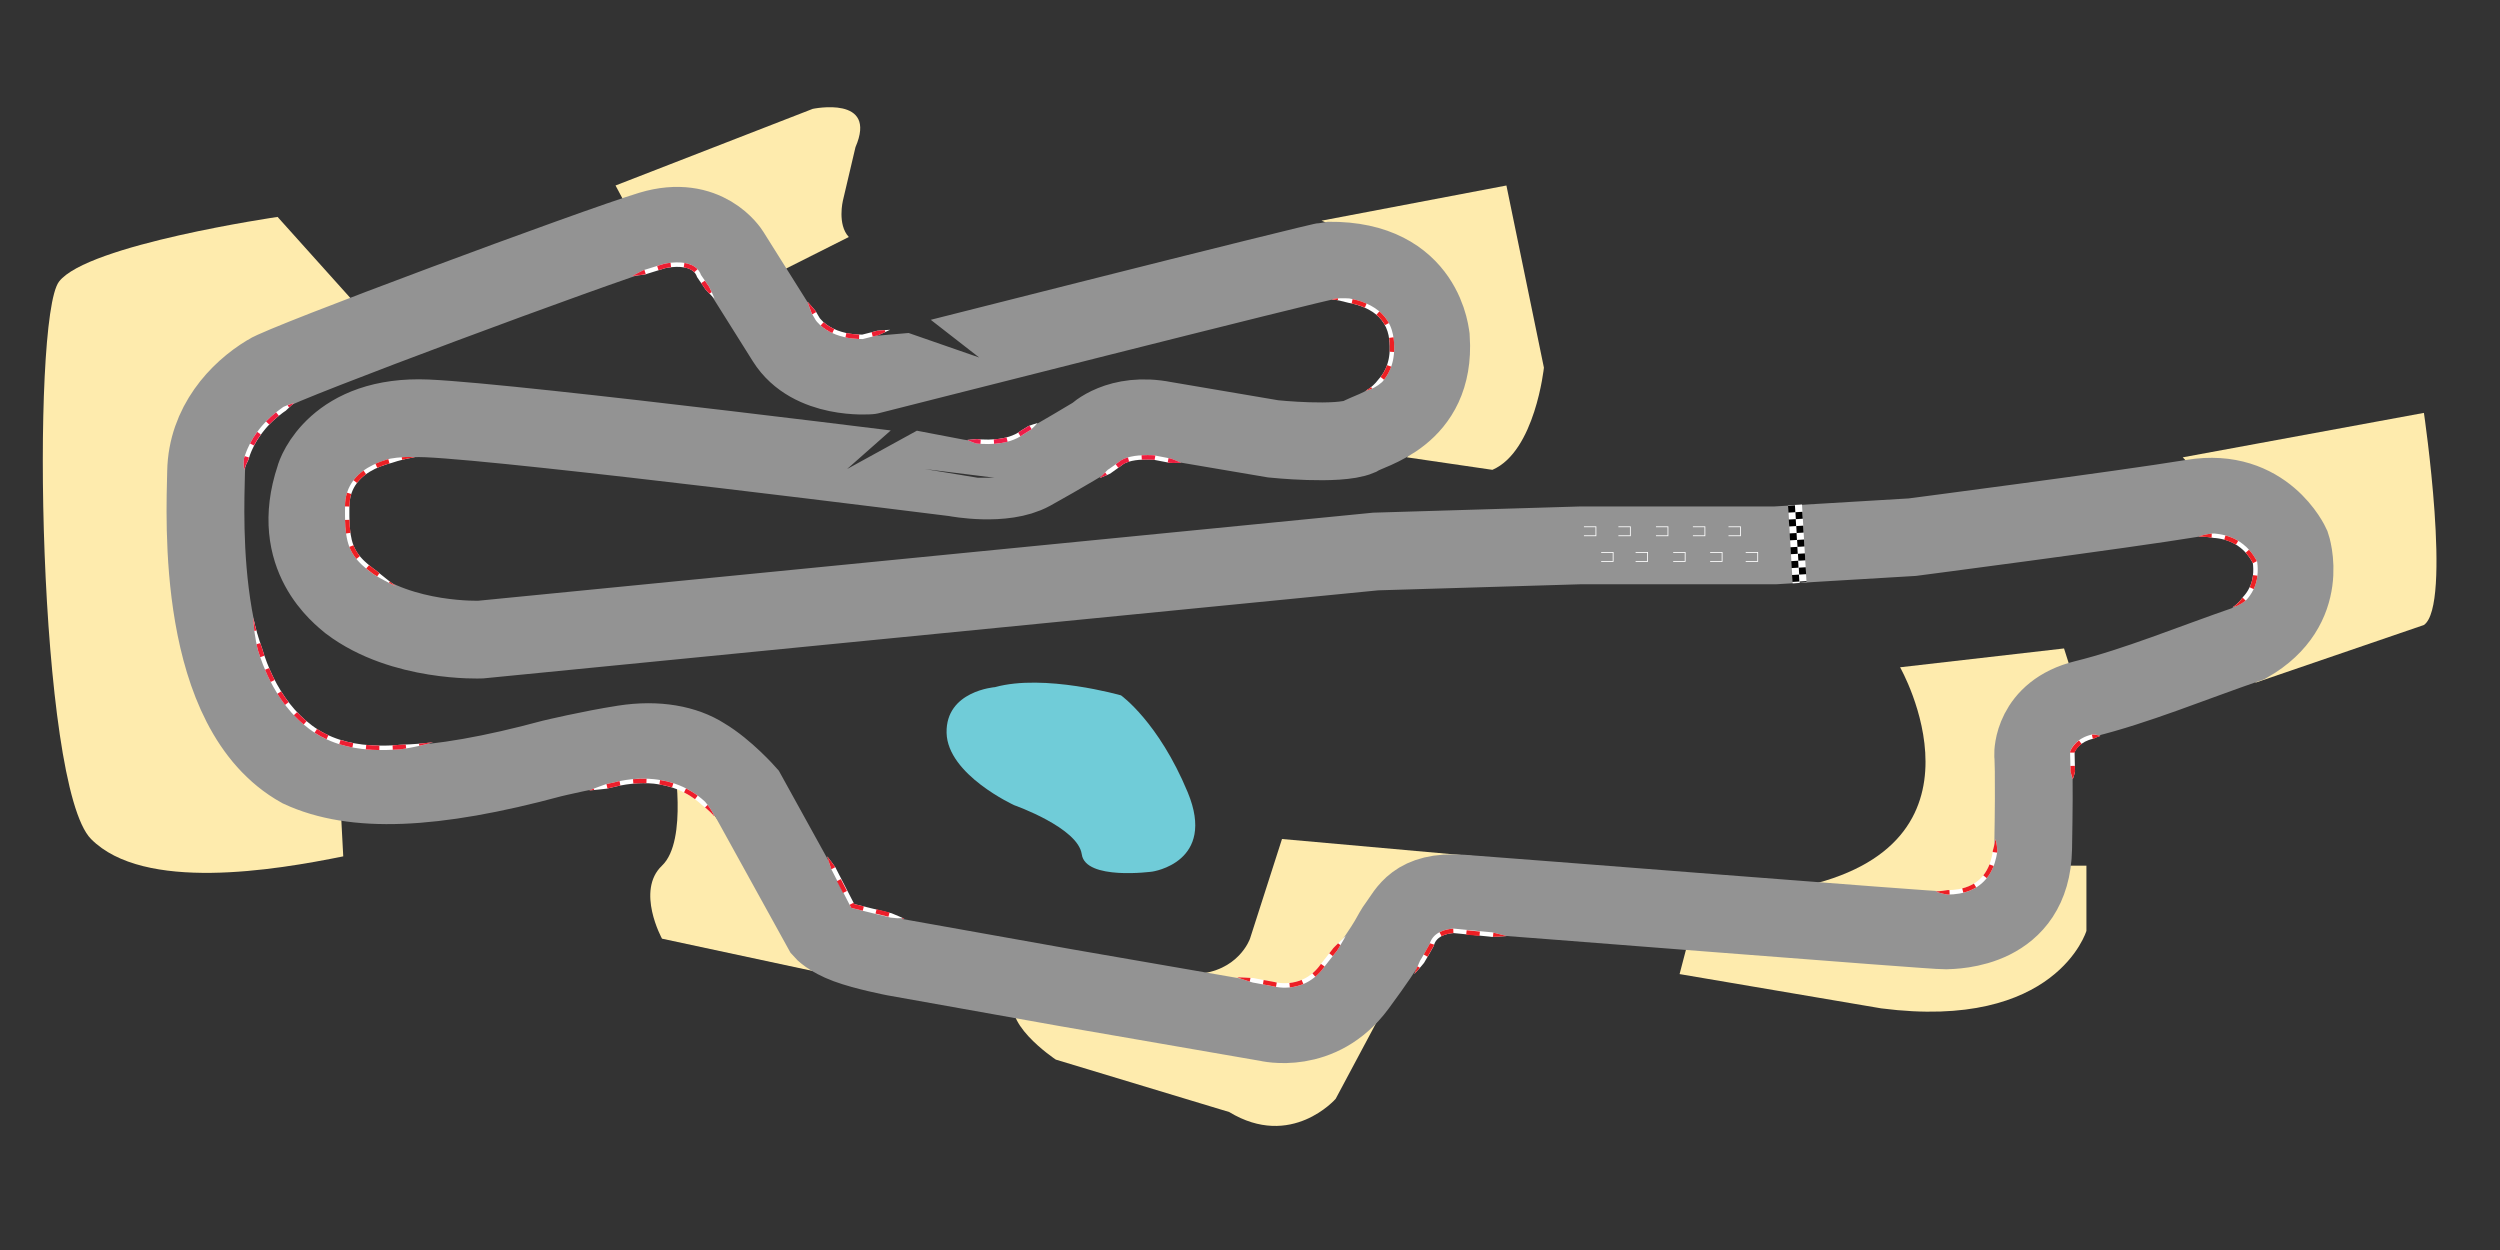 <?xml version="1.0" encoding="utf-8"?>
<!-- Generator: Adobe Illustrator 23.0.0, SVG Export Plug-In . SVG Version: 6.00 Build 0)  -->
<svg version="1.1" xmlns="http://www.w3.org/2000/svg" xmlns:xlink="http://www.w3.org/1999/xlink" x="0px" y="0px" width="9000px"
	 height="4500px" viewBox="0 0 9000 4500" style="enable-background:new 0 0 9000 4500;" xml:space="preserve">
<rect x="0" y="0" width="9000" height="4500" fill="#333333" stroke="none"/>
<style type="text/css">
	.st0{fill:#FEEBAD;}
	.st1{fill:#70CCD8;}
	.st2{fill-rule:evenodd;clip-rule:evenodd;fill:none;stroke:#939393;stroke-width:280;stroke-miterlimit:10;}
	.st3{fill:#FFFFFF;}
	.st4{fill:#ED2024;}
	.st5{fill:#ED1F24;}
	.st6{fill:#ED1E27;}
	.st7{fill:#ED1E2B;}
	.st8{fill:#ED1E32;}
	.st9{fill:#EE1E3E;}
	.st10{fill:#EE1D48;}
	.st11{fill:none;stroke:#FFFFFF;stroke-width:3;stroke-miterlimit:10;}
	.st12{fill:none;stroke:#FFFFFF;stroke-width:50;stroke-miterlimit:10;}
	.st13{fill:none;stroke:#000000;stroke-width:25;stroke-miterlimit:10;stroke-dasharray:25;}
	.st14{display:none;}
	.st15{display:inline;fill:none;stroke:#EC2527;stroke-width:4;stroke-miterlimit:10;}
	.st16{display:inline;fill:none;stroke:#6FCCDD;stroke-width:4;stroke-miterlimit:10;}
	.st17{display:inline;fill:none;stroke:#000000;stroke-width:4;stroke-miterlimit:10;}
</style>
<g id="Sand">
	<path class="st0" d="M4757.6,794.4l665.5-126.6l135,655.8c0,0-31.7,301.4-185.4,367.8l-307.5-45
		C5065.1,1646.4,5399.8,1056.8,4757.6,794.4z"/>
	<path class="st0" d="M2215.9,667.8l710-275.9c0,0,235.2-49.7,153.8,137.9l-45.2,192.2c0,0-20.9,85.9,21.2,131.2L2822,970.8
		l-569.8-235.2L2215.9,667.8z"/>
	<path class="st0" d="M7430.5,2334.4l-590.2,67.8c0,0,366.3,642.8-366.3,792.9l602.1,112.2l244.4-328.2l140.1-549.8L7430.5,2334.4z"
		/>
	<path class="st0" d="M7423.7,3116.3h87.4v234.9c0,0-107.8,360.3-738.7,278.9l-725.9-123.4l40.7-155.5L7423.7,3116.3z"/>
	<path class="st0" d="M5313.9,3082.9l-698.7-62.5L4500,3379.2c0,0-40.9,119.3-197,127.5l258.4,174.7L5313.9,3082.9z"/>
	<path class="st0" d="M2978,3506.7l-594.8-127.5c0,0-95-172.9,0-262.9s41.3-389,41.3-389L2978,3506.7z"/>
	<path class="st0" d="M7857.8,1646.4l868.3-160c0,0,101.8,692.8,0,763.6l-606.3,207.7l83.9-449L7857.8,1646.4z"/>
	<path class="st0" d="M1297.7,1113.3L999.3,780.9c0,0-685.2,99.7-786.9,233s-74.6,1814.6,115.3,2006.5
		c190,191.9,662.7,112.2,908,62.5l-14.4-271.5L794,2334.4l-5-883.4L1297.7,1113.3z"/>
	<path class="st0" d="M5011.2,3575.9l-202.8,379.9c0,0-159.4,183.2-383.3,47.5L3801,3814.6c0,0-217.1-143.7-135.7-238.7H5011.2z"/>
	<path class="st1" d="M3582,2473.7c0,0-177.5,13.2-174.3,164.4c3.3,151.2,244,260.8,244,260.8s229.4,80.9,242.6,176.3
		c13.2,95.4,253.9,62.6,253.9,62.6s232.7-32.9,127.4-286c-105.2-253.2-240-348.5-240-348.5S3759.5,2424.4,3582,2473.7z"/>
</g>
<g id="Track">
	<path class="st2" d="M3838.9,3556l-619.4-110.6c0,0-105.5-20.4-169.6-44.2c-64.9-24.1-88.5-51.6-88.5-51.6l-272.8-494
		c0,0-76-86.1-154.8-132.7c-66.7-42.7-166.6-63.1-287.6-44.2c-121,18.8-258.1,51.6-258.1,51.6c-432.7,117-715.1,125.6-907,36.9
		c-377.2-210.3-342.6-899.8-339.2-1069.2s115.4-290.3,221.2-353.9c52.5-37,1178-455.6,1378.9-516.2
		c200.9-60.6,287.6,81.1,287.6,81.1s109.1,173.1,199.1,317.1c90,143.9,302.3,125.4,302.3,125.4S4754.5,939,4782.7,938.4
		c351.4-4.2,368.1,277.2,368.7,280.2c18,283.6-222.7,328.1-258.1,353.9c-76.2,31.8-309.7,7.4-309.7,7.4s-211.5-35.8-390.8-66.4
		c-166.1-33-250.7,51.6-250.7,51.6s-128.4,77.6-228.6,132.7c-100.1,55.2-272.8,22.1-272.8,22.1S1866,1520.7,1538.3,1506.2
		c-327.7-14.5-402.9,199.3-405.5,213.8c-95.1,284.1,96.3,424.7,125.4,449.8c190.3,144,471.9,132.7,471.9,132.7l3222.3-317.1
		l737.4-22.1h700.5l494-29.5c0,0,751.2-97.8,1010.2-140.1c259-42.3,353.9,169.6,353.9,169.6s76.4,221.8-154.8,353.9
		c-203.5,70-402.2,152.8-589.9,199.1c-187.7,46.2-184.3,199.1-184.3,199.1s5.3,45.9,0,339.2c-5.3,293.3-280.1,293.6-317.1,294.9
		c-37,1.3-1572.3-120.8-1740.2-132.7c-167.8-11.9-196.9,68.3-228.6,110.6c-31.7,42.3-14,40.2-147.5,221.2
		c-133.5,181-324.4,132.7-324.4,132.7L3838.9,3556z"/>
	<g>
		<path class="st3" d="M4792.7,1077.1c10.6-1.9,21.5-2.9,32.3-3.3c10.9-0.4,21.8-0.2,32.7,0.6c2.7,0.2,5.4,0.9,8,1.6l8,1.8
			c5.3,1.2,10.6,2.6,15.9,4.2c10.5,3.1,20.9,6.8,31,11.3c20.2,8.9,39.4,21.1,55.2,37.2c2,2,3.9,4.1,5.8,6.2c1.8,2.2,3.7,4.3,5.4,6.5
			c3.5,4.4,6.7,9.1,9.6,13.9l2.1,3.7c0.7,1.2,1.3,2.5,2,3.7c1.4,2.5,2.5,5.1,3.7,7.6c2.3,5.2,4.4,10.4,6,15.8
			c3.4,10.7,5.7,21.8,6.8,32.8l0.8,8.2l0.4,4.1c0.1,1.4,0.1,2.7,0.2,4.1l0.4,8.2c0.1,1.4,0.1,2.7,0.1,4.1l0,4.1l0,4.1l0,2.1
			l-0.1,2.1l-0.5,8.3l-0.1,2.1l-0.2,2.1l-0.5,4.1c-0.3,2.7-0.6,5.5-1.1,8.2l-1.4,8.2l-1.8,8.1c-0.5,2.7-1.4,5.4-2.2,8.1l-1.2,4
			c-0.4,1.3-0.9,2.6-1.4,4c-3.6,10.6-8.2,20.8-14,30.5l-4.5,7.1l-4.8,6.9l-5.2,6.6c-1.8,2.2-3.4,4.5-5.6,6.3
			c-8.5,7.4-17.7,13.9-27.5,19c-9.8,5.1-20,9.3-30.6,11.4c18.8-10.5,34.3-25.1,46.4-41.3c13.8-14.7,24.2-32.5,30.7-51.7
			c0.4-1.2,0.9-2.4,1.2-3.6l1.1-3.7c0.7-2.5,1.5-4.9,2-7.4l1.7-7.5l1.3-7.6c0.5-2.5,0.7-5.1,1-7.6l0.4-3.8l0.2-1.9l0.1-1.9l0.4-7.7
			l0.1-1.9l0-1.9l0-3.9l0-3.9c0-1.3,0-2.6,0-3.9l-0.4-7.7c-0.1-1.3-0.1-2.6-0.2-3.9l-0.4-3.9l-0.7-7.7c-1.1-10.2-3.1-20.1-6.2-29.7
			c-6-19.2-16.7-36.7-30.8-51c-14.1-14.3-31.6-25.5-50.3-33.8c-9.4-4.2-19.1-7.7-29-10.6c-5-1.5-10-2.8-15-4
			c-1.3-0.3-2.5-0.6-3.8-0.9c-1.3-0.3-2.5-0.6-3.8-0.8c-2.6-0.4-5.1-0.7-7.7-1.5C4834.8,1084.5,4814,1080,4792.7,1077.1z"/>
	</g>
	<g>
		<g>
			<path class="st4" d="M4792.7,1077.1c4-0.8,8-1.3,12-1.8c2-0.2,4-0.5,6.1-0.6c2-0.2,4.1-0.3,6.1-0.5l-0.4,6.8
				c-3.9-0.8-7.9-1.5-11.8-2.2c-2-0.3-4-0.6-6-0.9C4796.7,1077.7,4794.7,1077.3,4792.7,1077.1z"/>
			<path class="st4" d="M4869.3,1076.8c17.2,3.8,34.2,9,50.5,16.1l-6.4,14.6c-15.1-6.6-31.2-11.6-47.5-15.1L4869.3,1076.8z"/>
			<path class="st4" d="M4965.6,1121c6.9,5.8,13.3,12.3,19.1,19.3c5.8,7,10.9,14.6,15.2,22.6l-14.1,7.6
				c-7.7-14.2-18.2-26.8-30.6-37.3L4965.6,1121z"/>
			<path class="st4" d="M5016.6,1214.2c0.6,4.5,1.1,8.8,1.5,13.2c0.4,4.4,0.7,8.8,0.9,13.2c0.4,8.8,0.3,17.7-0.2,26.6l-16-1
				c0.5-8.3,0.6-16.6,0.2-24.9c-0.2-4.2-0.5-8.3-0.8-12.5c-0.4-4.2-0.8-8.3-1.4-12.4L5016.6,1214.2z"/>
			<path class="st4" d="M5008.4,1319.8c-5.9,17-14.6,33.1-25.9,47.3l-12.5-9.9c10.1-12.7,17.9-27.2,23.3-42.6L5008.4,1319.8z"/>
			<path class="st4" d="M4939.6,1399c-1.9,0.8-3.8,1.7-5.7,2.4c-1.9,0.8-3.8,1.5-5.8,2.1c-3.9,1.3-7.8,2.5-11.8,3.2
				c1.8-0.9,3.5-2,5.2-3c1.7-1,3.4-2.1,5-3.3c3.3-2.3,6.5-4.6,9.5-7.1L4939.6,1399z"/>
		</g>
	</g>
	<g>
		<path class="st3" d="M7914.2,1932.1c9.5-3.8,19.5-6.5,29.6-8.4c2.5-0.5,5.1-0.9,7.7-1.3c1.3-0.2,2.6-0.4,3.9-0.6l3.9-0.4
			c2.6-0.3,5.2-0.5,7.8-0.7c2.6-0.3,5.2,0,7.8,0.3c2.6,0.3,5.2,0.6,7.8,0.9c2.6,0.3,5.2,0.7,7.7,1.1c2.6,0.4,5.1,0.9,7.7,1.4
			c1.3,0.3,2.6,0.5,3.8,0.8l3.8,0.9l3.8,0.9c1.3,0.3,2.5,0.7,3.8,1.1l3.8,1.1l1.9,0.5l1.9,0.6c2.5,0.9,5,1.7,7.4,2.6l7.3,2.9
			c9.7,4.1,19,9.1,27.8,14.8c8.7,5.9,17,12.5,24.6,19.7c15.1,14.7,27.4,31.9,37.1,50.3l0.6,1.2l0.2,1.4c2.3,16.6,2.7,33.6,0.6,50.5
			l-0.4,3.2l-0.5,3.1l-1.1,6.3l-1.4,6.2c-0.3,1-0.4,2.1-0.8,3.1l-0.9,3.1l-0.9,3.1c-0.3,1-0.6,2-1,3l-2.1,6c-0.7,2-1.6,4-2.4,5.9
			c-0.4,1-0.8,2-1.3,2.9l-1.4,2.9c-3.7,7.7-8,15.1-13,22c-1.2,1.8-2.6,3.4-3.8,5.1c-1.3,1.7-2.7,3.3-4,5c-2.4,3.6-5.9,6.2-9.3,8.8
			c-3.4,2.6-6.9,5.1-10.4,7.4c-1.8,1.2-3.6,2.2-5.4,3.3c-1.9,1-3.7,2.1-5.5,3c-7.4,3.8-15.2,7.1-23.2,9.1
			c6.8-4.6,12.9-9.9,18.6-15.4c5.7-5.5,10.9-11.5,15.7-17.6c1.2-1.6,2.4-3.1,3.4-4.7c0.6-0.8,1.2-1.5,1.8-2.2c0.7-0.7,1.3-1.4,2-2.1
			c2.6-2.8,4.8-5.9,7.1-9c4.5-6.2,8.3-12.8,11.6-19.7l1.2-2.6c0.4-0.9,0.7-1.8,1.1-2.6c0.7-1.8,1.5-3.5,2.2-5.3l1.9-5.4
			c0.3-0.9,0.6-1.8,0.9-2.7l0.8-2.8l0.8-2.8c0.3-0.9,0.4-1.9,0.7-2.8l1.3-5.6l1-5.7l0.5-2.8l0.3-2.9c1.8-15.3,1.5-30.9-0.6-46.3
			l0.8,2.6c-9-17.1-20.3-32.9-34-46.2c-6.9-6.6-14.4-12.5-22.3-17.9c-8-5.2-16.5-9.7-25.3-13.5l-6.7-2.7c-2.3-0.8-4.5-1.6-6.8-2.3
			l-1.7-0.6l-1.7-0.5l-3.5-1c-1.2-0.3-2.3-0.7-3.5-1l-3.5-0.8l-3.5-0.8c-1.2-0.3-2.4-0.5-3.5-0.7c-2.4-0.5-4.7-1-7.1-1.3
			c-2.4-0.3-4.8-0.8-7.2-1l-3.6-0.4c-0.6-0.1-1.2-0.1-1.8-0.2l-1.8-0.1c-1.2,0-2.4,0-3.6-0.2c-1.2-0.1-2.4-0.3-3.6-0.6
			c-2.4-0.4-4.8-0.9-7.2-1.2c-2.4-0.4-4.9-0.7-7.3-1c-2.4-0.3-4.9-0.6-7.4-0.8c-4.9-0.5-9.9-0.9-14.9-1.1
			C7924.4,1932.1,7919.3,1932,7914.2,1932.1z"/>
	</g>
	<g>
		<g>
			<path class="st4" d="M7914.2,1932.1c3.8-1.6,7.6-2.8,11.6-4.1c3.9-1.2,7.9-2.2,11.9-3.1c4-0.9,8.1-1.7,12.2-2.3
				c2-0.3,4.1-0.6,6.2-0.9c2.1-0.3,4.1-0.4,6.2-0.7l-0.5,14.5c-3.9-0.6-7.7-1.2-11.6-1.7c-2-0.2-3.9-0.4-5.9-0.6
				c-2-0.2-3.9-0.4-5.9-0.5c-4-0.3-7.9-0.5-12-0.7C7922.3,1932,7918.3,1932,7914.2,1932.1z"/>
			<path class="st4" d="M8011.5,1927.6c16.1,4.4,31.7,10.8,46.1,19.5l-8.3,13.7c-13-7.8-27.3-13.8-42-17.8L8011.5,1927.6z"/>
			<path class="st4" d="M8096.3,1979c11.3,12.4,20.7,26.4,28.4,41.1l-14.2,7.4c-7.1-13.6-15.8-26.4-26.1-37.7L8096.3,1979z"/>
			<path class="st4" d="M8126.8,2072.4c-1.9,16.7-6.3,33.2-13.5,48.5l-14.5-6.8c6.4-13.7,10.3-28.5,12.1-43.6L8126.8,2072.4z"/>
			<path class="st4" d="M8084.3,2162.1c-3.3,2.6-6.7,5.2-10.2,7.5c-3.5,2.3-7.1,4.5-10.7,6.5c-3.6,2-7.4,3.8-11.2,5.4
				c-3.8,1.6-7.6,3-11.6,4.2l-0.5-0.9c3.3-2.3,6.4-4.9,9.4-7.5c3-2.6,5.9-5.3,8.7-8.1c2.8-2.8,5.4-5.7,8-8.6c2.5-3,4.9-6,7.2-9
				L8084.3,2162.1z"/>
		</g>
	</g>
	<g>
		<path class="st3" d="M1494.6,1645.9c-28.9,4.4-57.2,11.3-84.4,20.5c-3.4,1.1-6.9,1.9-10.3,2.8c-3.5,0.9-6.9,1.9-10.2,3
			c-6.8,2.2-13.5,4.5-20.1,7.1c-13.2,5.2-26,11.3-38,18.6c-12,7.2-23.2,15.7-33.1,25.5c-9.9,9.7-18.2,20.8-24.7,32.9
			c-3.3,6-5.9,12.4-8.2,18.9c-1.2,3.2-2,6.6-3,9.9l-1.2,5l-0.3,1.3l-0.2,1.3l-0.5,2.5l-0.5,2.5c-0.2,0.8-0.2,1.7-0.4,2.6
			c-0.2,1.7-0.5,3.4-0.7,5.1c-0.3,3.5-0.7,6.9-0.7,10.4l-0.1,2.6l-0.1,1.3l0,1.4l-0.1,5.4c0,3.6-0.1,7.3-0.1,10.9
			c-0.1,14.5,0,28.9,0.6,43.3c0.6,14.4,1.7,28.6,3.9,42.6c2.2,14,5.5,27.6,10.5,40.5c0.6,1.6,1.3,3.2,2,4.8c0.7,1.6,1.4,3.2,2.1,4.7
			l2.4,4.6c0.4,0.8,0.8,1.5,1.2,2.3l1.3,2.2l2.6,4.5c0.9,1.4,1.9,2.9,2.9,4.3c1.8,2.9,4,5.6,6.1,8.4c1,1.4,2.2,2.7,3.3,4
			c1.1,1.3,2.2,2.7,3.4,4l3.6,3.9c1.2,1.3,2.3,2.6,3.6,3.8l3.8,3.7c0.6,0.6,1.2,1.2,1.9,1.8l2,1.8c2.6,2.4,5.2,4.8,7.9,7.1
			c2.7,2.3,5.4,4.6,8.2,6.8c2.8,2.2,5.5,4.5,8.4,6.6l4.3,3.3c1.4,1.1,2.9,2.2,4.3,3.2c1.5,1,3,2,4.4,3.1c1.5,1,2.9,2.2,4.3,3.3
			l8.3,7l8.5,6.9c5.6,4.6,11.4,9.1,17.1,13.7l8.6,6.8l8.6,6.8c5.7,4.6,11.5,9.1,17.2,13.7c-6.6-3.2-13.1-6.6-19.6-9.9
			c-6.5-3.4-13-6.8-19.5-10.2c-12.9-6.9-25.8-14-38.4-21.6c-3.2-1.9-6.1-4.2-9-6.5l-8.8-6.7c-3-2.2-5.8-4.6-8.7-6.9
			c-2.9-2.3-5.7-4.7-8.6-7.2c-2.9-2.4-5.6-4.9-8.4-7.5l-2.1-1.9c-0.7-0.6-1.3-1.3-2-2l-4-4c-1.4-1.3-2.6-2.7-3.9-4.1l-3.9-4.2
			c-1.2-1.4-2.5-2.9-3.7-4.4c-1.2-1.5-2.5-2.9-3.6-4.4c-9.3-12-17.3-25.5-22.8-39.8c-5.6-14.3-9.1-29.1-11.4-43.9
			c-2.3-14.8-3.4-29.6-4-44.4c-0.6-14.8-0.7-29.5-0.6-44.1c0-3.7,0.1-7.3,0.1-11l0.1-5.5l0-1.4l0.1-1.4l0.1-2.9
			c0.1-3.8,0.5-7.6,0.8-11.4c0.2-1.9,0.5-3.8,0.7-5.7c0.1-0.9,0.2-1.9,0.4-2.8l0.5-2.8l0.5-2.8l0.3-1.4l0.3-1.4l1.3-5.6
			c1-3.7,2-7.4,3.3-11c2.5-7.3,5.5-14.4,9.2-21.2c7.3-13.6,16.7-26,27.6-36.7c10.9-10.7,23.1-20,36-27.8
			c12.9-7.8,26.5-14.4,40.4-19.8c7-2.7,14-5.2,21.1-7.5c3.5-1.2,7.1-2.2,10.7-3.3c3.5-1.1,7.1-2.3,10.8-2.9
			c14.7-2.6,29.4-4.2,44.2-5c7.4-0.4,14.7-0.6,22.1-0.6c3.7,0,7.4,0.1,11,0.2C1487.3,1645.3,1491,1645.5,1494.6,1645.9z"/>
	</g>
	<g>
		<g>
			<path class="st4" d="M1494.6,1645.9c-4,0.6-7.9,1.2-11.9,1.9c-3.9,0.7-7.9,1.5-11.8,2.3c-3.9,0.8-7.8,1.6-11.7,2.5
				c-3.9,0.9-7.8,1.8-11.6,2.8l-1.5-9.5c4.1-0.2,8.1-0.5,12.2-0.6c4-0.2,8.1-0.2,12.1-0.3c4,0,8.1,0.1,12.1,0.2
				C1486.6,1645.3,1490.6,1645.5,1494.6,1645.9z"/>
			<path class="st4" d="M1402.2,1668.5c-3.8,0.9-7.6,2-11.3,3.2c-3.7,1.2-7.4,2.4-11.1,3.7c-7.4,2.6-14.6,5.5-21.7,8.6l-6.5-14.6
				c7.5-3.4,15.2-6.4,22.9-9.1c3.9-1.4,7.8-2.7,11.7-3.9c3.9-1.2,7.8-2.4,11.7-3.6L1402.2,1668.5z"/>
			<path class="st4" d="M1317.9,1707c-12.4,9-23.6,19.5-32.7,31.6l-12.7-9.7c10.2-13.5,22.6-25.1,36.1-34.9L1317.9,1707z"/>
			<path class="st4" d="M1264.5,1778.5c-2.2,7.2-3.9,14.6-4.9,22.1c-0.5,3.8-0.9,7.5-1.2,11.3c-0.3,3.8-0.3,7.6-0.4,11.6l-16-0.3
				c0.1-3.9,0.1-8.2,0.4-12.4c0.3-4.2,0.7-8.4,1.3-12.5c1.2-8.3,3-16.6,5.5-24.7L1264.5,1778.5z"/>
			<path class="st4" d="M1258.1,1871.3c0.4,15.8,1.4,31.6,3.5,47l-15.9,2.2c-2.2-16.3-3.2-32.5-3.6-48.7L1258.1,1871.3z"/>
			<path class="st4" d="M1272.5,1963c2.7,7.1,6,13.9,9.9,20.4c3.8,6.5,8.2,12.7,13,18.7l-12.4,10.1c-5.3-6.5-10.2-13.4-14.4-20.7
				c-4.3-7.3-7.9-14.9-11-22.7L1272.5,1963z"/>
			<path class="st4" d="M1328.5,2034.5c3,2.5,6.1,4.9,9.2,7.3c3.1,2.4,6.2,4.8,9.4,7.1c1.6,1.1,3.3,2.2,4.9,3.4
				c1.6,1.1,3.2,2.3,4.7,3.6c3,2.6,6.1,5.1,9.2,7.6l-8,11.5c-3.5-2-7-4.1-10.5-6.2c-1.7-1-3.4-2.2-5-3.4c-1.6-1.2-3.2-2.5-4.8-3.7
				c-3.2-2.4-6.5-4.9-9.7-7.4c-3.2-2.5-6.4-5-9.6-7.6L1328.5,2034.5z"/>
			<path class="st4" d="M1403.4,2093.5c3.6,2.8,7.2,5.7,10.8,8.5c3.6,2.8,7.2,5.7,10.7,8.6c-4.1-2-8.2-4.1-12.3-6.2
				c-4.1-2.1-8.2-4.1-12.2-6.3L1403.4,2093.5z"/>
		</g>
	</g>
	<g>
		<path class="st3" d="M7183.3,3020.4c2.3,6.9,3.7,14.1,4.9,21.3c1.1,7.2,1.8,14.5,2.1,21.9c0,1.8-0.4,3.6-0.7,5.4
			c-0.3,1.8-0.6,3.6-0.9,5.4c-0.6,3.6-1.3,7.2-2,10.8c-1.5,7.1-3.4,14.2-5.6,21.2c-4.5,14-10.5,27.6-18.4,40.2
			c-7.9,12.6-17.5,24.2-28.8,33.9c-11.3,9.7-24.1,17.8-37.7,23.7c-3.4,1.6-6.9,2.8-10.3,4.2c-3.5,1.2-7,2.4-10.5,3.4
			c-7.1,2.1-14.3,3.7-21.5,5c-14.4,2.5-29,3.6-43.5,3.6c-3.6-0.6-7.2-1.3-10.8-2c-3.6-0.8-7.1-1.6-10.6-2.5c-3.5-0.9-7-1.9-10.5-2.9
			c-3.5-1.1-6.9-2.2-10.3-3.4c14.4-1.4,28.5-2.9,42.2-5.2c13.7,0,27.4-1.1,40.7-3.4c6.7-1.2,13.3-2.6,19.7-4.6
			c3.3-0.9,6.4-2,9.6-3.1c3.1-1.2,6.3-2.4,9.3-3.8c12.3-5.3,23.6-12.5,33.7-21.1c10.1-8.7,18.7-19,25.7-30.3
			c7.1-11.3,12.6-23.7,16.7-36.6c4.1-12.9,7-26.3,8.4-39.8C7178,3048.4,7181.1,3034.6,7183.3,3020.4z"/>
	</g>
	<g>
		<g>
			<path class="st5" d="M7183.3,3020.4c1.3,3.9,2.3,7.9,3.2,12c0.9,4,1.6,8.1,2.1,12.2c0.5,4.1,1,8.2,1.3,12.4
				c0.2,2.1,0.3,4.2,0.4,6.3c0.1,2.1-0.4,4.1-0.8,6.2l-15.9-2.2c0.1-1.9,0.2-3.9,0.7-5.8c0.5-1.9,1.1-3.8,1.6-5.7
				c1-3.8,2-7.7,2.9-11.5c0.9-3.9,1.7-7.8,2.5-11.8C7182,3028.4,7182.7,3024.4,7183.3,3020.4z"/>
			<path class="st5" d="M7177.1,3117.6c-6,15.6-14.2,30.5-24.8,43.7l-12.5-10c9.4-11.8,16.9-25.2,22.4-39.5L7177.1,3117.6z"/>
			<path class="st5" d="M7114.4,3194.6c-14.4,8.8-30.3,15-46.5,19.1l-3.9-15.5c14.8-3.7,29.1-9.4,42-17.2L7114.4,3194.6z"/>
			<path class="st5" d="M7018.7,3220.2c-1,0-2.1,0-3.1,0.1c-1,0.1-2.1,0.2-3.1,0.2c-1,0-2.1-0.1-3.1-0.3l-3.1-0.5
				c-4.1-0.7-8.1-1.5-12.2-2.5c-4-0.9-8-2-12-3.1c-4-1.1-7.9-2.4-11.7-3.7l0.1-1.1c4.1-0.4,8.1-0.8,12.1-1.2c4-0.4,8-0.9,12-1.4
				c4-0.5,7.9-1.1,11.8-1.7l2.9-0.5c1-0.2,1.9-0.3,2.9-0.3c1,0,1.9,0.1,2.9,0.1c1,0,1.9,0,2.9,0L7018.7,3220.2z"/>
		</g>
	</g>
	<g>
		<path class="st3" d="M7461.5,2805.2c0-0.1,0-0.3,0-0.4l-0.1-0.4c0-0.2-0.1-0.5-0.2-0.8c-0.1-0.5-0.3-1-0.4-1.5l-0.9-3.1l-1.8-6.1
			c-0.6-2-1.2-4.1-1.7-6.1c-0.6-2-1.1-4-1.7-6.1l-0.8-3c-0.2-1-0.2-2-0.1-3.1c0.1-1,0.1-2,0-3.1l-0.1-3.1l-0.3-12.2l-1.1-49.1l0-1.6
			l0.6-1.5c4.2-10.7,10.9-20.2,18.7-28.2c7.9-8,17-14.5,26.7-19.6c4.9-2.6,9.9-4.8,15-6.7c2.6-0.9,5.2-1.8,7.8-2.6
			c2.6-0.8,5.3-1.4,7.9-2.2c0.7-0.2,1.3-0.5,2-0.6c0.7-0.1,1.4-0.1,2.1-0.1c1.4,0,2.8,0.1,4.2,0.2c1.4,0.1,2.8,0.2,4.1,0.4
			c1.4,0.2,2.7,0.3,4.1,0.5c5.5,0.8,10.8,2.1,15.9,3.9c-5.1,1.7-10.1,3.6-14.8,5.5c-2.4,1-4.7,2-7,3.1c-1.1,0.5-2.3,1.1-3.4,1.6
			c-0.6,0.3-1.1,0.6-1.7,0.7c-0.6,0.2-1.2,0.2-1.8,0.3c-1.2,0.2-2.4,0.5-3.5,0.8c-1.2,0.3-2.3,0.6-3.5,1c-2.3,0.7-4.6,1.5-6.8,2.3
			c-4.5,1.7-8.9,3.6-13.1,5.8c-8.4,4.5-16.2,10-22.8,16.7c-6.6,6.6-11.9,14.4-15.2,22.8l0.6-3.1l1.1,49l0.3,12.3l0.1,3.1
			c0,1,0,2,0.2,3.1c0.1,1,0.2,2,0,3.1l-0.7,3.1c-0.5,2.1-1,4.1-1.5,6.2c-0.5,2.1-1.1,4.1-1.7,6.2c-0.6,2.1-1.3,4.1-2,6.2
			c-0.4,1-0.7,2.1-1.1,3.1C7462.6,2803.3,7462.2,2804.4,7461.5,2805.2z"/>
	</g>
	<g>
		<g>
			<path class="st6" d="M7461.5,2805.2c0-1-0.3-2-0.6-3l-0.8-3l-1.8-6c-0.6-2-1.2-4-1.7-5.9c-0.6-2-1.1-4-1.7-5.9l-0.8-3
				c-0.3-1-0.4-2-0.3-3c0.2-2,0.1-4,0.1-6l-0.3-12l16-0.4l0.3,12c0.1,2,0,4,0.3,6c0.1,1,0.1,2-0.2,3l-0.7,3c-0.5,2-1,4-1.5,6.1
				c-0.5,2-1.1,4-1.7,6.1c-0.6,2-1.2,4-1.9,6c-0.4,1-0.7,2-1.1,3c-0.2,0.5-0.4,1-0.6,1.5C7462.1,2804.3,7461.8,2804.9,7461.5,2805.2
				z"/>
			<path class="st6" d="M7452.6,2709.5l0-2.1l0-1.6l0.6-1.5c3.1-8,7.6-15.3,13-21.8c5.3-6.5,11.5-12.2,18.2-17l9.4,12.9
				c-5.7,4.2-10.9,8.9-15.2,14.3c-4.4,5.3-8,11.2-10.4,17.5l0.6-3.1l0,2.1L7452.6,2709.5z"/>
			<path class="st6" d="M7530.7,2644.6c1.3-0.3,2.6-0.1,4-0.1c1.3,0.1,2.7,0.1,4,0.2c2.6,0.2,5.3,0.5,7.8,1c2.6,0.4,5.1,0.9,7.7,1.6
				c2.5,0.7,5,1.3,7.4,2.2c-2.5,0.8-4.9,1.6-7.2,2.5c-2.4,0.9-4.7,1.8-6.9,2.7c-2.3,0.9-4.5,1.9-6.7,2.9c-1.1,0.5-2.2,1-3.2,1.5
				l-1.6,0.8c-0.5,0.3-1.1,0.5-1.6,0.6L7530.7,2644.6z"/>
		</g>
	</g>
	<g>
		<path class="st3" d="M5423.1,3369.8c-16.1,1.4-32,2.2-48,2.8c-2,0.1-4,0.2-6,0.1c-2-0.1-3.9-0.5-5.9-0.8l-11.8-1.2l-23.6-2.3
			l-94.5-9.3l0.8,0l-1.3,0l-1.4,0.1c-1,0.1-1.9,0.1-2.9,0.2c-2,0.2-3.9,0.4-5.9,0.7c-3.9,0.5-7.8,1.3-11.7,2.2
			c-7.7,1.9-15.1,4.5-21.8,8.1c-3.3,1.8-6.5,3.9-9.4,6.2c-2.9,2.3-5.5,4.9-7.9,7.7c-4.7,5.6-7.9,12.2-9.7,19.3l-0.3,1l-0.4,0.8
			c-4.9,9.1-9.9,18.1-15,27c-5.1,8.9-10.3,17.8-15.6,26.6c-0.7,1.1-1.3,2.2-1.9,3.3c-0.6,1.1-1.2,2.3-1.9,3.3
			c-0.7,1.1-1.6,2.1-2.4,3.1l-2.5,3l-5,6l-5,5.9c-6.7,7.9-13.6,15.6-20.8,23.1c4.1-9.5,8.2-19,12.3-28.4l6.2-14.1l1.5-3.5
			c0.5-1.2,1-2.4,1.6-3.5c0.6-1.1,1.3-2.2,2.1-3.2c0.7-1,1.4-2.1,2-3.2c5.3-8.7,10.4-17.5,15.4-26.3c5.1-8.8,9.9-17.7,14.8-26.6
			l-0.7,1.8l1-3.5l0.5-1.7l0.6-1.7c0.4-1.1,0.8-2.3,1.3-3.4l1.6-3.3c2.2-4.3,4.8-8.5,7.9-12.1c3.1-3.7,6.5-7.1,10.3-10
			c3.7-2.9,7.7-5.5,11.8-7.7c8.2-4.4,16.9-7.4,25.6-9.6c4.4-1.1,8.8-1.9,13.3-2.5c2.2-0.3,4.5-0.6,6.7-0.8c1.1-0.1,2.3-0.2,3.4-0.2
			l1.7-0.1c0.6,0,1.1,0,1.9,0l0.4,0l0.4,0l94.5,9.3l23.6,2.3l11.8,1.1c2,0.2,4,0.1,5.9,0.4c2,0.3,3.9,0.8,5.8,1.3
			C5392.1,3361.4,5407.6,3365.3,5423.1,3369.8z"/>
	</g>
	<g>
		<g>
			<path class="st5" d="M5423.1,3369.8c-4.1,0.4-8.1,0.7-12.2,1c-4,0.3-8.1,0.6-12.1,0.8c-4,0.2-8.1,0.4-12.1,0.6
				c-4,0.2-8.1,0.3-12.1,0.5l1.5-15.1c3.9,0.9,7.9,1.8,11.8,2.8c3.9,1,7.8,1.9,11.8,3c3.9,1,7.8,2,11.8,3.1
				C5415.3,3367.6,5419.2,3368.6,5423.1,3369.8z"/>
			
				<rect x="5295.6" y="3334.1" transform="matrix(9.785458e-02 -0.995 0.995 9.785458e-02 1442.721 8307.651)" class="st5" width="16" height="48"/>
			<path class="st5" d="M5232.3,3359.3c-3.6,0.2-7.4,0.6-11.1,1.1c-3.7,0.5-7.4,1.3-11,2.2c-3.6,0.9-7.2,2-10.6,3.2
				c-3.4,1.3-6.8,2.7-10,4.4l-7.4-14.2c3.9-2,7.9-3.8,11.9-5.3c4.1-1.5,8.2-2.7,12.3-3.7c4.1-1,8.3-1.8,12.5-2.5
				c4.2-0.6,8.4-1.1,12.8-1.2L5232.3,3359.3z"/>
			<path class="st5" d="M5162.7,3400.6l-0.8,2.9l-0.3,1.1l-0.4,0.8c-7.1,13.2-14.4,26.2-22,39l-13.8-8.1
				c7.5-12.7,14.7-25.5,21.7-38.5l-0.7,1.8l1.1-3.8L5162.7,3400.6z"/>
			<path class="st5" d="M5111.6,3484l-5.1,5.7l-5.1,5.7c-1.7,1.9-3.4,3.8-5.1,5.6c-1.7,1.9-3.4,3.7-5.2,5.6c1-2.4,2-4.7,3-7.1
				c1-2.3,2-4.7,3-7l3.1-6.9l3.1-6.9L5111.6,3484z"/>
		</g>
	</g>
	<g>
		<path class="st3" d="M4453.3,3518.3c11.5,0.2,23,0.7,34.5,1.3c5.7,0.3,11.4,0.6,17.2,1l4.3,0.3c1.4,0.1,2.9,0.2,4.3,0.3
			c2.8,0.3,5.6,1.2,8.4,1.7l67.1,12.5l0.3,0.1l0.4,0.1c0.5,0.1,1.4,0.4,2.1,0.5l2.4,0.5c1.6,0.3,3.2,0.6,4.8,0.9
			c3.2,0.5,6.5,1,9.8,1.2c6.6,0.6,13.2,0.9,19.8,0.7c6.6-0.2,13.2-0.7,19.8-1.6c6.5-1,13-2.3,19.4-4l4.7-1.4l2.4-0.7l2.3-0.8
			c1.5-0.6,3.1-1.1,4.7-1.7l4.6-1.9l2.3-0.9l2.2-1.1l4.5-2.1l4.3-2.3c1.4-0.8,2.9-1.5,4.3-2.4c11.3-6.7,21.8-14.9,31.1-24.3
			c4.7-4.7,9.1-9.7,13.2-14.9l1.6-1.9c0.5-0.7,1-1.4,1.5-2.1l3-4.1c1.9-2.8,4.2-5.5,6.3-8.2l25.8-32.7l6.5-8.2l3.2-4.1
			c1.1-1.4,2-2.8,3.1-4.2c1-1.4,2.3-2.6,3.5-3.9l3.7-3.7l7.5-7.4c5-4.9,10-9.8,15.1-14.6c2.5-2.4,5.1-4.9,7.6-7.3
			c2.6-2.4,5.1-4.8,7.7-7.2c-1.7,3.1-3.4,6.1-5.2,9.2c-1.7,3.1-3.5,6.1-5.3,9.1c-3.5,6-7.1,12.1-10.7,18l-5.4,8.9l-2.7,4.5
			c-0.9,1.5-1.8,3-2.9,4.3c-1.1,1.3-2.3,2.6-3.4,4l-3.2,4.1l-6.4,8.2l-25.7,32.6c-2.1,2.7-4.3,5.4-6.4,8.3l-3.1,4.3
			c-0.5,0.7-1,1.4-1.6,2.1l-1.7,2.1c-4.5,5.7-9.3,11.1-14.4,16.2c-10.2,10.3-21.8,19.3-34.3,26.8c-1.5,1-3.2,1.8-4.8,2.7l-4.8,2.6
			l-4.9,2.3l-2.5,1.2c-0.8,0.4-1.7,0.7-2.5,1l-5.1,2.1c-1.7,0.6-3.4,1.2-5.1,1.8l-2.6,0.9l-2.6,0.8l-5.2,1.6
			c-7,1.9-14.2,3.4-21.3,4.4c-7.2,1-14.4,1.6-21.7,1.8c-7.2,0.2-14.5-0.1-21.7-0.8c-3.6-0.3-7.2-0.8-10.8-1.4
			c-1.8-0.3-3.6-0.6-5.4-1l-2.7-0.6c-1-0.2-1.8-0.4-2.9-0.7l0.7,0.2l-67.1-12.5c-2.8-0.5-5.7-0.7-8.4-1.4c-1.4-0.3-2.7-0.8-4.1-1.2
			l-4.1-1.3c-5.5-1.7-10.9-3.5-16.4-5.2C4475,3526,4464.1,3522.2,4453.3,3518.3z"/>
	</g>
	<g>
		<g>
			<path class="st5" d="M4453.3,3518.3c4.1,0,8.1,0.2,12.1,0.3c4,0.1,8.1,0.3,12.1,0.5c4,0.2,8.1,0.4,12.1,0.6
				c4,0.2,8.1,0.4,12.1,0.7l-2.5,13.4c-3.8-1.2-7.7-2.5-11.5-3.7c-3.8-1.2-7.7-2.5-11.5-3.8c-3.8-1.3-7.7-2.6-11.5-3.9
				C4460.9,3521,4457.1,3519.7,4453.3,3518.3z"/>
			<path class="st5" d="M4549.2,3528.1l39.8,7.4l0.2,0l0.5,0.1l1.5,0.4l1.7,0.4c1.1,0.2,2.3,0.5,3.5,0.7l-2.9,15.7
				c-1.3-0.2-2.6-0.5-3.9-0.8l-2-0.5l-1-0.2l-1.1-0.3l0.7,0.2l-39.8-7.4L4549.2,3528.1z"/>
			<path class="st5" d="M4641.8,3538.7c15.2-1.6,30.1-5.2,44.1-11.1l6.2,14.8c-15.5,6.5-32,10.5-48.7,12.2L4641.8,3538.7z"/>
			<path class="st5" d="M4724.7,3504c11.7-9.8,21.9-21.3,30.7-33.9l13.1,9.2c-9.5,13.6-20.7,26.2-33.5,37L4724.7,3504z"/>
			<path class="st5" d="M4785.3,3431.9l7.4-9.4l3.7-4.7c1.2-1.6,2.3-3.3,3.6-4.8c1.3-1.6,2.8-2.9,4.2-4.3l4.3-4.3l8.6-8.5l8.4,6.6
				l-6.2,10.4l-3.1,5.2c-1.1,1.7-2,3.5-3.3,5.1c-1.2,1.6-2.6,3-3.9,4.6l-3.7,4.7l-7.4,9.4L4785.3,3431.9z"/>
		</g>
	</g>
	<g>
		<path class="st3" d="M2978,3082.9c5.3,6.7,10.5,13.4,15.5,20.3c5,6.8,10,13.7,14.8,20.6c1.1,1.8,1.8,3.8,2.7,5.7
			c0.9,1.9,1.9,3.7,2.9,5.6l5.7,11.2l11.5,22.3l45.9,89.3l-5.2-4.1l93.1,23l23.3,5.7l11.6,2.9c1.9,0.5,3.9,1,5.8,1.3
			c1,0.2,2,0.4,2.9,0.7c1,0.3,1.9,0.7,2.8,1c15,6.1,29.9,12.3,44.7,19.1c-16.3-0.8-32.4-2.3-48.4-3.9c-1-0.1-2-0.2-3-0.4
			c-1-0.2-1.9-0.5-2.9-0.8c-1.9-0.6-3.9-1.1-5.8-1.5l-11.6-2.9l-23.3-5.7l-93.1-23l-3.5-0.9l-1.7-3.2l-45.9-89.3l-11.5-22.3
			l-5.7-11.2c-1-1.9-1.9-3.7-2.9-5.6c-1-1.8-2.2-3.6-3-5.5c-2.9-7.9-5.6-16-8.2-24C2982.9,3099.2,2980.4,3091.1,2978,3082.9z"/>
	</g>
	<g>
		<g>
			<path class="st7" d="M2978,3082.9c2.6,3.2,5,6.4,7.5,9.6c2.5,3.2,4.9,6.5,7.3,9.7c4.8,6.5,9.5,13.1,14.2,19.7l-14.1,7.3
				c-2.6-7.6-5.3-15.3-7.8-23c-1.3-3.9-2.5-7.7-3.7-11.6C2980.3,3090.7,2979.1,3086.8,2978,3082.9z"/>
			
				<rect x="3024.9" y="3165.6" transform="matrix(0.889 -0.457 0.457 0.889 -1122.967 1740.222)" class="st7" width="16" height="48"/>
			<polygon class="st7" points="3073,3249.9 3077,3257.8 3071.8,3253.7 3109.8,3263.1 3106,3278.6 3068,3269.2 3064.4,3268.3 
				3062.8,3265.1 3058.7,3257.3 			"/>
			
				<rect x="3169.8" y="3264.1" transform="matrix(0.239 -0.971 0.971 0.239 -775.216 5586.619)" class="st7" width="16" height="48"/>
			<path class="st7" d="M3248.1,3303.7l4,1.8c1.3,0.6,2.7,1.2,4,1.8c-1.5-0.1-2.9-0.1-4.4-0.2l-4.4-0.3L3248.1,3303.7z"/>
		</g>
	</g>
	<g>
		<path class="st3" d="M2572.4,2940c-13.6-15.9-29-29.6-45.2-41.8c-2-1.5-3.7-3.4-5.6-5.1c-1.8-1.7-3.7-3.4-5.7-5
			c-3.9-3.2-7.8-6.4-11.9-9.4l-3-2.3l-1.5-1.1l-1.6-1.1l-6.2-4.3c-2-1.5-4.2-2.8-6.3-4.1c-2.1-1.3-4.3-2.7-6.4-4
			c-17.4-10.3-35.8-18.8-54.9-25.3c-19.1-6.5-38.9-11.1-59-13.8l-7.5-1l-3.8-0.5c-1.3-0.2-2.5-0.2-3.8-0.3l-15.2-1.1l-15.2-0.4
			c-1.3,0-2.5-0.1-3.8-0.1l-3.8,0.1l-7.6,0.2l-7.6,0.2l-7.6,0.6l-7.6,0.6l-3.8,0.3c-0.6,0.1-1.3,0.1-1.9,0.2l-1.9,0.2l-15.2,1.9
			l-3.8,0.5c-1.3,0.2-2.5,0.4-3.8,0.6l-7.5,1.3l-7.5,1.3l-3.8,0.6l-3.8,0.9l-15.1,3.5l-15.1,3.5c-2.5,0.6-5.1,1.1-7.6,1.8
			c-1.3,0.3-2.5,0.7-3.8,1c-1.3,0.3-2.5,0.5-3.8,0.7c-10.3,1.2-20.7,2.4-31.1,3.4l-15.6,1.5c-5.2,0.4-10.4,0.9-15.7,1.3
			c4.9-2,9.8-3.8,14.6-5.7l14.7-5.5c9.8-3.7,19.7-7.2,29.5-10.7c1.2-0.4,2.5-0.8,3.8-1.1s2.6-0.5,3.8-0.7c2.5-0.5,5.1-1.2,7.6-1.7
			l15.2-3.5l15.2-3.5l3.8-0.9l3.9-0.7l7.8-1.4l7.8-1.4c1.3-0.2,2.6-0.5,3.9-0.7l3.9-0.5l15.7-2l2-0.2c0.7-0.1,1.3-0.1,2-0.2l4-0.3
			l7.9-0.6l7.9-0.6l7.9-0.2l7.9-0.2l4-0.1c1.3,0,2.6,0,4,0.1l15.9,0.4l15.9,1.2c1.3,0.1,2.6,0.2,4,0.3l3.9,0.5l7.9,1
			c21,2.9,41.8,7.7,62,14.5c20.2,6.9,39.6,15.8,57.9,26.7c2.3,1.4,4.5,2.8,6.8,4.2c2.2,1.4,4.5,2.8,6.7,4.4l6.6,4.5l1.6,1.1l1.6,1.2
			l3.2,2.4c8.5,6.4,16.7,13.2,24.5,20.5c7,8.1,13.5,16.7,19.3,25.6C2563.3,2921,2568.5,2930.2,2572.4,2940z"/>
	</g>
	<g>
		<g>
			<path class="st7" d="M2572.4,2940c-2.6-3.1-5.3-6.1-8-9c-2.8-2.9-5.6-5.7-8.5-8.5c-2.9-2.8-5.8-5.4-8.8-8.1c-2.9-2.6-6-5.2-9-7.7
				l9.4-9c2.5,3.3,4.9,6.6,7.2,10c2.3,3.4,4.5,6.9,6.6,10.4c2.1,3.5,4.1,7.1,6,10.7C2569.2,2932.6,2571,2936.2,2572.4,2940z"/>
			<path class="st7" d="M2502.1,2877.1c-12.5-9.2-25.8-17.5-39.6-24.5l7.3-14.3c14.6,7.5,28.7,16.1,41.9,25.9L2502.1,2877.1z"/>
			<path class="st7" d="M2419.3,2834.8c-14.8-4.8-30.1-8.4-45.5-10.9l2.6-15.8c16.2,2.6,32.2,6.4,47.8,11.5L2419.3,2834.8z"/>
			<path class="st7" d="M2327.1,2819.5c-15.7-0.4-31.4,0.1-47,1.5l-1.4-15.9c16.2-1.5,32.6-2.1,48.9-1.6L2327.1,2819.5z"/>
			<path class="st7" d="M2233.4,2827.7l-1.3,0.3l-1.5,0.3l-2.9,0.7l-5.8,1.4l-11.7,2.7l-11.7,2.7l-5.8,1.4c-1.9,0.4-3.8,1.1-5.8,1.5
				l-3.7-16c2-0.4,4-0.7,5.9-1.2l5.9-1.4l11.7-2.7l11.7-2.7l5.9-1.4l2.9-0.7l1.5-0.3l1.6-0.3L2233.4,2827.7z"/>
			<path class="st7" d="M2139,2844.1c-3,0.3-6,0.5-9,0.8c-3,0.3-6,0.5-9.1,0.7c2.8-1.1,5.6-2.2,8.5-3.3c2.8-1.1,5.6-2.2,8.5-3.3
				L2139,2844.1z"/>
		</g>
	</g>
	<g>
		<path class="st3" d="M2276.5,993.5c9.7-5.5,19.6-10.7,29.5-15.6l7.5-3.7l3.7-1.8c1.3-0.6,2.6-1,3.9-1.3c2.7-0.6,5.3-1.5,7.9-2.3
			l7.8-2.4l31.4-9.8l15.7-4.9l3.9-1.2l1-0.3l0.2-0.1l0.1,0l0.4-0.1l0.6-0.1l2.1-0.5c2.8-0.6,5.6-1.1,8.4-1.6
			c11.1-1.9,22.4-3,33.8-3.2c11.4-0.2,22.9,0.4,34.4,2.8c5.7,1.2,11.5,2.8,17.1,5c2.8,1.1,5.6,2.4,8.3,3.8c2.7,1.5,5.3,3.1,7.9,4.9
			c2.5,1.8,4.9,3.9,7.2,6.1c2.3,2.2,4.3,4.6,6.2,7.2c3.8,5.1,6.6,10.8,8.6,16.7l-1-2l14,20.4l7,10.2l3.5,5.1c1.2,1.7,2.3,3.4,3.6,5
			c0.6,0.8,1.3,1.6,1.8,2.5c0.5,0.9,0.9,1.9,1.4,2.8l2.7,5.7c1.8,3.8,3.6,7.6,5.3,11.4c3.5,7.6,6.9,15.3,10.2,23.1
			c-6.1-5.8-12.1-11.7-17.9-17.8c-2.9-3-5.8-6-8.7-9l-4.3-4.5c-0.7-0.8-1.5-1.5-2.1-2.3c-0.7-0.8-1.2-1.7-1.7-2.6
			c-1-1.8-2.3-3.5-3.4-5.2l-3.5-5.1l-7-10.2l-14-20.4l-0.6-0.9l-0.4-1.1c-1.5-4.5-3.6-8.6-6.3-12.3c-2.7-3.7-6-6.9-9.8-9.7
			c-7.6-5.5-17.1-9-27-11c-9.9-2-20.4-2.7-30.8-2.5c-10.5,0.2-21,1.3-31.4,3c-2.6,0.4-5.2,0.9-7.7,1.5l-1.9,0.4l-0.4,0.1
			c-0.1,0,0.2-0.1,0.2,0l-0.1,0l-0.2,0.1l-1,0.3l-3.9,1.2l-15.6,4.9l-31.2,9.7l-7.8,2.4c-2.6,0.8-5.2,1.6-7.8,2.6
			c-1.3,0.5-2.6,0.9-3.9,1.1l-4.1,0.6l-8.2,1.2C2298.6,991.2,2287.6,992.5,2276.5,993.5z"/>
	</g>
	<g>
		<g>
			<path class="st8" d="M2276.5,993.5c3.6-2.1,7.1-4,10.7-5.9c3.6-1.9,7.2-3.8,10.8-5.7c3.6-1.8,7.2-3.7,10.9-5.5l5.4-2.7
				c1.8-0.9,3.6-1.9,5.5-2.4l4.9,15.7c-1.9,0.7-3.9,0.9-5.9,1.2l-6,0.9c-4,0.6-8,1.1-12.1,1.7c-4,0.5-8.1,1-12.1,1.5
				C2284.6,992.7,2280.6,993.2,2276.5,993.5z"/>
			<path class="st8" d="M2365.8,957.4l23.2-7.2l0.2-0.1l0.5-0.1l0.4-0.1l0.8-0.2l1.6-0.3l3.1-0.6c2-0.4,4.1-0.8,6.1-1.1
				c4.1-0.7,8.2-1.2,12.3-1.7l1.8,15.9c-3.8,0.4-7.7,1-11.5,1.6c-1.9,0.3-3.8,0.7-5.7,1l-2.8,0.6l-1.4,0.3l-0.7,0.2l-0.3,0.1
				c-0.1,0,0.2-0.1,0.1,0l-0.2,0.1l-22.7,7.1L2365.8,957.4z"/>
			<path class="st8" d="M2463.9,946.5c8.4,1.4,16.8,3.6,25,7.2c4.1,1.8,8,3.9,11.8,6.5c3.8,2.6,7.3,5.6,10.4,9l-11.7,10.9
				c-4.6-5-10.4-8.8-16.9-11.7c-6.5-2.9-13.7-4.8-21.1-6L2463.9,946.5z"/>
			<path class="st8" d="M2537.5,1010.3l6.8,9.9l3.4,4.9c1.1,1.6,2.2,3.3,3.5,4.9c0.6,0.8,1.2,1.6,1.7,2.5c0.5,0.9,0.9,1.8,1.3,2.7
				l2.6,5.5c1.8,3.6,3.4,7.3,5.2,11l-7.9,5.4c-2.8-2.9-5.7-5.8-8.4-8.8l-4.2-4.4c-0.7-0.7-1.4-1.5-2.1-2.2c-0.6-0.8-1.2-1.6-1.7-2.5
				c-1-1.7-2.2-3.4-3.3-5l-3.4-4.9l-6.8-9.9L2537.5,1010.3z"/>
		</g>
	</g>
	<g>
		<path class="st3" d="M911.7,2223.2c7.7,37.5,18.6,74,31.4,109.5c10.6,36.2,24.2,71.5,40.8,105.3c16.6,33.8,36.3,66,59.5,95.5
			c23.1,29.5,50,56.1,80,78.4c29.9,22.3,63.5,39.3,99.1,50.7c35.6,11.4,72.8,17.8,110.3,20.3c18.8,1.3,37.6,1.6,56.5,1.2l14.1-0.4
			c4.7-0.2,9.4-0.5,14.1-0.7c2.4-0.1,4.7-0.3,7.1-0.4c2.4-0.2,4.7-0.3,7.1-0.6c2.4-0.2,4.7-0.4,7.1-0.7c2.4-0.2,4.7-0.4,7.1-0.4
			c18.9-0.5,37.9-1.6,56.9-3.1c9.5-0.8,19-1.6,28.5-2.6c9.5-0.8,19-2,28.5-3c-9.2,2.6-18.4,5.1-27.7,7.4c-4.6,1.2-9.3,2.3-14,3.4
			c-4.7,1.1-9.3,2.2-14,3.2c-4.7,1-9.4,2-14.1,3c-4.7,1-9.4,1.8-14.2,2.7c-4.7,0.9-9.5,1.7-14.2,2.5l-7.1,1.2l-7.1,1.1
			c-38.3,3.5-77,4.7-115.6,2.1c-38.6-2.6-77.1-9.1-114.2-21c-18.5-5.9-36.6-13.4-54-22.2c-17.4-8.8-34-19.3-49.7-30.9
			c-31.2-23.2-59.1-50.8-83-81.3c-24-30.5-44.3-63.7-61.3-98.4c-8.5-17.3-16.2-35.1-23.2-53.1c-3.5-9-6.8-18.1-9.9-27.2
			c-1.6-4.6-3-9.2-4.6-13.7c-0.8-2.3-1.6-4.6-2.3-6.9c-0.7-2.3-1.4-4.6-2-7c-4.4-18.8-8-37.7-10.7-56.8c-1.4-9.5-2.5-19.1-3.4-28.6
			c-0.4-4.8-0.8-9.6-1.1-14.3C912,2232.7,911.7,2227.9,911.7,2223.2z"/>
	</g>
	<g>
		<g>
			<path class="st8" d="M911.7,2223.2c0.8,3.9,1.6,7.9,2.5,11.8c0.9,3.9,1.8,7.8,2.8,11.7l2.9,11.6c1,3.9,2,7.7,3.1,11.6l-7.3,1.5
				c-1-8-1.9-16-2.6-24C912.4,2239.2,911.8,2231.2,911.7,2223.2z"/>
			<path class="st8" d="M937,2315.4c1.3,3.8,2.6,7.5,3.9,11.2c1.3,3.7,2.7,7.4,3.9,11.2c1.2,3.8,2.2,7.6,3.4,11.4
				c1.2,3.8,2.5,7.5,3.7,11.3l-15.1,5.2c-1.3-3.8-2.6-7.7-3.8-11.5c-1.3-3.8-2.7-7.6-3.8-11.5c-1.2-3.9-2.1-7.8-3-11.8
				c-0.9-4-1.7-7.9-2.5-11.9L937,2315.4z"/>
			<path class="st8" d="M968.8,2404.9c6.1,14.6,12.8,28.9,20,43l-14.2,7.3c-7.4-14.4-14.2-29.1-20.5-44.1L968.8,2404.9z"/>
			<path class="st8" d="M1012.1,2489c8.4,13.4,17.3,26.4,26.8,38.9l-12.7,9.7c-9.9-12.9-19.1-26.3-27.7-40.1L1012.1,2489z"/>
			<path class="st8" d="M1069.4,2563.8c10.8,11.4,22.2,22.3,34.1,32.4l-10.3,12.2c-12.5-10.5-24.3-21.8-35.5-33.7L1069.4,2563.8z"/>
			<path class="st8" d="M1141.2,2624.3c13.1,8.5,26.8,16,41,22.6l-6.7,14.5c-14.9-6.9-29.2-14.8-43-23.7L1141.2,2624.3z"/>
			<path class="st8" d="M1226,2663.8c15,4.7,30.2,8.4,45.7,11.4l-3,15.7c-16-3.1-31.8-7-47.4-11.8L1226,2663.8z"/>
			<path class="st8" d="M1318.4,2681.7c15.7,1.5,31.5,2.3,47.3,2.5l-0.2,16c-16.2-0.2-32.4-1-48.6-2.5L1318.4,2681.7z"/>
			<path class="st8" d="M1413.2,2683.2c4-0.2,7.9-0.4,11.9-0.7c4-0.2,7.9-0.6,11.8-1c3.9-0.4,7.9-0.6,11.9-0.7
				c4-0.1,7.9-0.3,11.9-0.4l1.5,14c-4,0.7-8,1.3-12,2c-4,0.7-8,1.2-12,1.4c-4,0.2-8.1,0.4-12.1,0.7c-4,0.3-8.1,0.5-12.1,0.7
				L1413.2,2683.2z"/>
			<path class="st8" d="M1508.4,2677.2l11.9-1.1l11.9-1.2c8-0.8,15.9-1.6,23.9-2.5l0.1,0.6c-7.7,2.2-15.5,4.2-23.3,6.2
				c-3.9,1-7.8,1.9-11.7,2.9l-11.8,2.7L1508.4,2677.2z"/>
		</g>
	</g>
	<g>
		<path class="st3" d="M878.8,1691.3c-1.2-6.6-1.6-13.4-1.6-20.1c0-6.8,0.4-13.5,1.1-20.3c0.2-1.7,0.9-3.2,1.4-4.8
			c0.6-1.6,1.1-3.2,1.6-4.8c1-3.2,2.1-6.3,3.3-9.5c1.1-3.1,2.4-6.2,3.6-9.3c1.3-3.1,2.6-6.1,3.9-9.2c10.8-24.4,24.8-47.2,41.1-68.1
			c2.1-2.6,4.2-5.1,6.3-7.7c1.1-1.3,2.1-2.6,3.2-3.8l3.3-3.7l3.3-3.7c1.1-1.2,2.2-2.5,3.4-3.7l6.9-7.2l1.7-1.8l1.8-1.7l3.6-3.5
			l3.6-3.5l1.8-1.7l1.9-1.7c5-4.4,9.8-8.9,15-13c2.6-2.1,5.1-4.2,7.7-6.3l7.9-6l4-3c1.3-1,2.7-1.9,4-2.9c1.3-1,2.7-1.9,4-2.9
			c0.7-0.5,1.3-1.1,1.9-1.5c0.7-0.5,1.4-0.9,2.1-1.3c3-1.4,6.2-2.7,9.2-3.9c3.1-1.2,6.2-2.5,9.3-3.7c6.3-2.3,12.7-4.3,19-6.2
			c-2.4,2.4-4.8,4.6-7.2,6.9l-3.6,3.3c-1.2,1.1-2.5,2.2-3.6,3.3c-2.3,2.3-4.7,4.5-7.1,6.8c-2.4,2.2-4.8,4.4-7,6.7
			c-0.6,0.6-1.2,1.1-1.8,1.5c-0.7,0.4-1.4,0.8-2,1.2c-1.4,0.8-2.6,1.8-3.9,2.7c-1.3,0.9-2.6,1.8-3.9,2.8l-3.8,2.9l-7.6,5.8
			c-2.5,2-4.9,4-7.4,6c-5,4-9.6,8.3-14.4,12.5l-1.8,1.6l-1.7,1.7l-3.4,3.3l-3.4,3.3l-1.7,1.7l-1.6,1.7l-6.6,6.9
			c-1.1,1.1-2.2,2.3-3.2,3.5l-3.1,3.6l-3.1,3.6c-1.1,1.2-2,2.4-3,3.7c-2,2.5-4,4.9-6,7.4c-15.5,20-28.9,41.7-39.1,64.7
			c-1.2,2.9-2.5,5.8-3.7,8.7c-1.1,2.9-2.3,5.9-3.4,8.8c-2.2,5.9-4.1,11.9-5.7,18C888.3,1666.9,883.1,1678.7,878.8,1691.3z"/>
	</g>
	<g>
		<g>
			<path class="st9" d="M878.8,1691.3c-0.8-4.1-1.2-8.2-1.4-12.4c-0.2-4.2-0.3-8.3-0.2-12.5c0.1-4.2,0.4-8.3,0.8-12.5
				c0.1-1,0.2-2.1,0.3-3.1c0.2-1,0.4-2,0.8-3c0.3-1,0.8-1.9,1.1-2.9l0.9-2.9l15.2,4.9c-0.6,1.8-1.2,3.7-1.5,5.6
				c-0.2,0.9-0.5,1.9-0.9,2.8c-0.4,0.9-0.9,1.8-1.3,2.7c-0.9,1.8-1.7,3.6-2.5,5.4c-0.9,1.8-1.6,3.6-2.5,5.4
				c-1.6,3.6-3.1,7.3-4.6,11.1C881.6,1683.6,880.1,1687.4,878.8,1691.3z"/>
			<path class="st9" d="M900.1,1596.6c7.5-14.6,16.2-28.6,25.9-41.8l12.9,9.4c-9.2,12.6-17.4,25.9-24.6,39.7L900.1,1596.6z"/>
			<path class="st9" d="M957.6,1517.2c11.4-11.7,23.5-22.7,36.3-32.9l10,12.5c-12.2,9.8-23.9,20.3-34.8,31.5L957.6,1517.2z"/>
			<path class="st9" d="M1035.4,1458.6c3.8-1.3,7.5-2.7,11.3-3.9c1.9-0.6,3.8-1.2,5.7-1.9c1.9-0.6,3.8-1.2,5.7-1.8
				c-1.4,1.4-2.9,2.8-4.3,4.1c-1.4,1.4-2.9,2.7-4.3,4.1c-2.9,2.7-5.8,5.3-8.7,7.9L1035.4,1458.6z"/>
		</g>
	</g>
	<g>
		<path class="st3" d="M4252.2,1666c-8.7,0.5-17.2,0.6-25.8,0.6c-4.3,0-8.6,0-12.8-0.1c-1.1,0-2.1,0-3.2-0.2c-1-0.2-2.1-0.5-3.1-0.7
			c-2-0.5-4.1-0.8-6.2-1.3l-49.5-9.5l0.9,0.1c-2-0.1-4.3-0.3-6.4-0.4c-2.2-0.1-4.4-0.2-6.6-0.2c-4.4-0.1-8.8-0.1-13.1-0.1
			c-8.8,0.1-17.5,0.5-26.2,1.3c-8.7,0.8-17.2,2-25.6,3.8c-4.2,0.9-8.3,2-12.3,3.2c-4,1.3-7.8,2.8-11.5,4.5l-2.7,1.4
			c-0.9,0.5-1.7,1-2.5,1.5c-0.9,0.5-1.6,1-2.4,1.6l-1.2,0.8c-0.4,0.3-0.9,0.7-1.3,1c-3.6,2.7-7.2,5.4-10.9,8
			c-7.3,5.3-14.6,10.5-21.9,15.7l-5.5,3.9c-0.9,0.6-1.8,1.3-2.7,2c-0.9,0.7-1.7,1.4-2.7,1.9c-4.1,1.9-8.3,3.8-12.5,5.7
			c-8.3,3.7-16.8,7.2-25.4,10.4c6.2-6.8,12.6-13.3,19-19.8c3.2-3.2,6.4-6.4,9.6-9.6c0.8-0.8,1.8-1.3,2.8-1.9c1-0.6,1.9-1.2,2.8-1.8
			l5.5-3.8c7.3-5.1,14.5-10.3,21.7-15.5c3.6-2.6,7.2-5.3,10.7-7.9c0.5-0.3,0.8-0.6,1.4-1l1.6-1.1c1.1-0.7,2.1-1.5,3.2-2.1
			c1.1-0.6,2.2-1.3,3.3-1.9l3.3-1.7c4.5-2.1,9-3.8,13.5-5.3c4.6-1.4,9.1-2.6,13.7-3.6c4.6-1,9.2-1.8,13.7-2.5
			c4.6-0.7,9.2-1.2,13.7-1.6c9.2-0.8,18.3-1.3,27.4-1.4c4.6-0.1,9.1,0,13.7,0.1c2.3,0.1,4.6,0.1,6.9,0.2c2.3,0.1,4.5,0.2,7,0.4
			l0.4,0l0.5,0.1l49.5,9.5c2.1,0.4,4.1,0.8,6.2,1.1c1,0.1,2.1,0.2,3.1,0.5c1,0.2,2,0.6,3,1c4,1.5,8,3,12,4.7
			C4236.4,1659.1,4244.3,1662.4,4252.2,1666z"/>
	</g>
	<g>
		<g>
			<path class="st9" d="M4252.2,1666c-4.1,0.3-8.2,0.4-12.3,0.5c-4.1,0.1-8.2,0.1-12.2,0.2l-6.1,0l-6.1-0.1c-2-0.1-4.1,0.1-6-0.4
				c-1-0.2-1.9-0.5-2.9-0.7c-1-0.2-2-0.4-2.9-0.6l3-15.7c1,0.2,2,0.4,3,0.5c1,0.1,2,0.2,3,0.4c2,0.3,3.9,1.1,5.8,1.8l5.7,2.2
				l5.7,2.3c3.8,1.5,7.6,3.1,11.3,4.7C4244.7,1662.6,4248.4,1664.3,4252.2,1666z"/>
			<path class="st9" d="M4156.4,1655.9l-4.8-0.9l0.9,0.1c-3.3-0.2-6.9-0.4-10.4-0.5c-3.5-0.1-7-0.2-10.5-0.2c-7,0-14.1,0.2-21.1,0.5
				l-0.9-16c7.3-0.4,14.7-0.6,22-0.6c3.7,0,7.3,0.1,11,0.2c3.7,0.1,7.3,0.3,11.1,0.5l0.4,0l0.5,0.1l4.8,0.9L4156.4,1655.9z"/>
			<path class="st9" d="M4064.9,1661.9c-7.2,2.1-14.1,4.8-20,8.5c-0.7,0.5-1.4,0.9-2.1,1.4l-2.3,1.7l-4.9,3.6l-9.7,7.2l-9.4-13
				l9.6-7.1l4.8-3.5l2.6-1.9c0.9-0.7,1.9-1.3,2.9-1.9c7.7-4.8,15.9-7.9,24-10.3L4064.9,1661.9z"/>
			<path class="st9" d="M3985.3,1710.2c-2.2,0.9-4.3,1.9-6.5,2.8c-2.2,0.9-4.3,1.8-6.5,2.7c-2.2,0.9-4.4,1.8-6.6,2.6
				c-2.2,0.9-4.4,1.7-6.6,2.6c1.6-1.8,3.2-3.5,4.8-5.2c1.6-1.7,3.2-3.4,4.9-5.1c1.6-1.7,3.3-3.4,4.9-5c1.6-1.7,3.3-3.3,5-5
				L3985.3,1710.2z"/>
		</g>
	</g>
	<g>
		<path class="st3" d="M3482.6,1583.8c8.9-0.8,17.5-1.5,26.1-2.4l6.4-0.6c1.1-0.1,2.1-0.3,3.2-0.2c1,0.1,2.1,0.4,3.1,0.5
			c4.2,0.4,8.4,0.7,12.6,0.9c16.7,0.9,33.5,0.8,50.1-0.7c8.3-0.8,16.5-1.9,24.7-3.4c8.1-1.6,16.1-3.5,24-6
			c7.8-2.6,15.4-5.5,22.7-9.1c7.2-3.7,14.1-7.9,20.5-12.7l0.4-0.3l0.3-0.2l13.7-8.4l6.9-4.2c0.6-0.4,1.1-0.7,1.7-1.1l1.6-1.2
			c0.5-0.4,1.1-0.7,1.8-1c0.6-0.3,1.3-0.5,1.9-0.7c10.3-3.7,20.7-7.3,31.4-10.3c-7.6,8.2-15.4,15.9-23.4,23.4c-0.5,0.5-1,1-1.5,1.4
			c-0.5,0.4-1.1,0.8-1.7,1.1l-1.8,0.9c-0.6,0.3-1.2,0.7-1.7,1l-6.9,4.2l-13.7,8.4l0.7-0.5c-7.3,5.5-15,10.2-23.1,14.3
			c-8.1,4-16.4,7.3-24.9,10.1c-8.5,2.7-17.1,4.8-25.8,6.5c-8.7,1.7-17.4,2.8-26.2,3.7c-17.5,1.6-35.1,1.7-52.5,0.8l-6.5-0.4
			c-2.2-0.1-4.3-0.4-6.5-0.5c-1.1,0-2.2,0-3.3-0.1c-1.1-0.1-2.2-0.4-3.2-0.8l-6.3-2.1C3498.8,1591.3,3490.5,1588,3482.6,1583.8z"/>
	</g>
	<g>
		<g>
			<path class="st10" d="M3482.6,1583.8c8.3-0.7,16.4-1.4,24.4-2.2l6-0.6l3-0.3c1-0.1,2-0.1,3,0c1,0.1,1.9,0.4,2.9,0.5
				c1,0.1,2,0.2,2.9,0.3l5.9,0.4l-1,16l-6.1-0.4c-1-0.1-2-0.2-3-0.2c-1-0.1-2,0-3.1-0.1c-2,0-4-0.9-6-1.5c-2-0.6-4-1.3-5.9-2
				c-3.9-1.4-7.8-2.9-11.6-4.5C3490.1,1587.5,3486.3,1585.8,3482.6,1583.8z"/>
			<path class="st10" d="M3577.6,1581.9c15.5-1.1,31-3.4,45.8-7.3l4.1,15.5c-16.1,4.2-32.5,6.6-48.8,7.8L3577.6,1581.9z"/>
			<path class="st10" d="M3665.5,1557.2c3.6-2.2,7.1-4.6,10.4-7.1l0.3-0.2l0.3-0.2l14.7-9l7.3-4.5c1.2-0.8,2.3-1.8,3.6-2.3l4.1-1.5
				l7.5,12.2l-3.2,3c-1.1,1-2.5,1.5-3.7,2.2l-7.4,4.5l-14.7,9l0.7-0.5c-3.8,2.9-7.7,5.6-11.8,8.1L3665.5,1557.2z"/>
		</g>
	</g>
	<g>
		<path class="st3" d="M2907,1086.1c7.3,7.9,14.3,16,21.2,24.1c1.7,2,3.4,4.1,5.1,6.1c1.6,2.1,3.5,4,4.7,6.3
			c0.6,1.2,1.2,2.4,1.8,3.5l2,3.4l4,6.8l3.9,6.7l0.8,1.2c0.3,0.5,0.7,0.9,1,1.4c0.7,0.9,1.5,1.9,2.2,2.8c3.1,3.7,6.5,7.2,10.2,10.6
			c7.3,6.6,15.5,12.5,24.1,17.6c17.3,10.2,36.5,17.3,56.3,21.7c9.9,2.2,20,3.8,30.2,4.8c10.2,1,20.4,1.4,30.7,1.5l-2,0.2l49.6-12.7
			c2.1-0.5,4-1.4,6.2-1.6l6.4-0.6c4.3-0.4,8.6-0.7,12.9-1.1c8.6-0.7,17.3-1.2,26-1.6c-7.8,3.9-15.7,7.5-23.6,11.1
			c-4,1.8-7.9,3.5-11.9,5.2l-5.9,2.6c-2,0.9-4.1,1-6.2,1.5l-49.6,12.7l-1,0.3l-1,0c-10.8-0.1-21.5-0.5-32.3-1.6
			c-10.8-1.1-21.5-2.8-32.1-5.2c-21.2-4.7-42-12.3-61-23.5c-9.5-5.6-18.5-12.1-26.8-19.6c-4.1-3.8-8-7.8-11.7-12.1
			c-0.9-1.1-1.8-2.2-2.7-3.4c-0.4-0.6-0.9-1.2-1.3-1.8l-0.7-0.9l-0.3-0.5l-0.4-0.6l-4-6.9l-4-6.8l-2-3.4c-0.7-1.1-1.5-2.2-2.2-3.3
			c-1.5-2.2-2.2-4.8-3.2-7.3c-1-2.5-2-5-2.9-7.5C2913.9,1106.4,2910.3,1096.4,2907,1086.1z"/>
	</g>
	<g>
		<g>
			<path class="st8" d="M2907,1086.1c1.4,1.5,2.8,3,4.1,4.5l4.1,4.6c2.7,3.1,5.4,6.1,8,9.2c2.6,3.1,5.2,6.2,7.8,9.3l3.9,4.7
				c0.6,0.8,1.3,1.6,1.9,2.4c0.6,0.8,1.1,1.7,1.5,2.6l-14.1,8.3c-0.6-0.8-1.1-1.7-1.5-2.6c-0.4-0.9-0.8-1.9-1.1-2.8l-2.2-5.7
				c-1.5-3.8-2.9-7.6-4.3-11.4c-1.4-3.8-2.8-7.6-4.1-11.5l-2-5.8C2908.3,1090,2907.6,1088.1,2907,1086.1z"/>
			<path class="st8" d="M2964.9,1159.9c11.3,10,24.3,18.2,38.2,24.7l-6.7,14.5c-15.1-7-29.5-16-42.1-27.2L2964.9,1159.9z"/>
			<path class="st8" d="M3047,1198.9c15.1,3.2,30.7,5,46.2,5.6l-0.6,16c-16.4-0.6-32.8-2.5-49-5.9L3047,1198.9z"/>
			<path class="st8" d="M3137.8,1196.1l11.6-3c1.9-0.5,3.9-0.9,5.8-1.6c1-0.3,1.9-0.6,2.9-0.8c1-0.2,2-0.3,3-0.3
				c4-0.4,8.1-0.8,12.1-1.1c4-0.3,8.1-0.7,12.1-0.9l1.8,7.2c-3.7,1.7-7.4,3.4-11.1,5c-3.7,1.7-7.4,3.2-11.1,4.9
				c-0.9,0.4-1.9,0.8-2.8,1.1c-1,0.3-1.9,0.5-2.9,0.7c-2,0.3-3.9,0.9-5.8,1.4l-11.6,3L3137.8,1196.1z"/>
		</g>
	</g>
	<polyline class="st11" points="5764.2,1988.7 5807.3,1988.7 5807.3,2021.1 5764.2,2021.1 	"/>
	<polyline class="st11" points="5702.2,1896.4 5745.3,1896.4 5745.3,1928.7 5702.2,1928.7 	"/>
	<polyline class="st11" points="5888.2,1988.7 5931.3,1988.7 5931.3,2021.1 5888.2,2021.1 	"/>
	<polyline class="st11" points="5826.2,1896.4 5869.3,1896.4 5869.3,1928.7 5826.2,1928.7 	"/>
	<polyline class="st11" points="5961.5,1896.4 6004.6,1896.4 6004.6,1928.7 5961.5,1928.7 	"/>
	<polyline class="st11" points="6023.5,1988.7 6066.6,1988.7 6066.6,2021.1 6023.5,2021.1 	"/>
	<polyline class="st11" points="6094.5,1896.4 6137.6,1896.4 6137.6,1928.7 6094.5,1928.7 	"/>
	<polyline class="st11" points="6156.5,1988.7 6199.6,1988.7 6199.6,2021.1 6156.5,2021.1 	"/>
	<polyline class="st11" points="6284.6,1988.7 6327.7,1988.7 6327.7,2021.1 6284.6,2021.1 	"/>
	<polyline class="st11" points="6222.6,1896.4 6265.7,1896.4 6265.7,1928.7 6222.6,1928.7 	"/>
	<line class="st12" x1="6462.3" y1="1817.7" x2="6478.6" y2="2098.6"/>
	<line class="st13" x1="6449.3" y1="1819.7" x2="6465.6" y2="2100.6"/>
	<line class="st13" x1="6476" y1="1843.2" x2="6491.3" y2="2097.1"/>
</g>
<g id="Walls" class="st14">
	<polygon class="st15" points="2737.7,1413.1 2842,1472.3 3151.3,1520.1 4787.3,1122.3 4884.1,1153.1 4901.7,1245.5 4844.5,1354.2 
		4700,1386.1 4200.9,1291.9 3848.5,1386.7 3588.1,1505.9 3248.8,1535.2 1732.5,1300.7 1286.2,1377.1 1079.4,1479.5 943.7,1669.7 
		943.7,1818.7 943.7,2077.5 1185.8,2410 1604.7,2561.1 4950.1,2219.9 6440.1,2206.7 7852.2,2040.5 7914.2,2069.7 7874.4,2124.3 
		7339.3,2263.9 6778.8,2362 6847.1,2778.5 6778.8,2945.9 6609.8,3044.8 4593.8,2919.1 4382.9,3351.2 3226.9,3114.7 2927.3,2603.1 
		2659.5,2453.5 1582.9,2563.5 1274.1,2585.5 1084.9,2427.1 943.7,2131.5 943.7,1615.9 1037.5,1500.3 1314.9,1362.9 2424.4,1013.9 	
		"/>
	<polygon class="st15" points="968.4,636 1297.7,952.5 2961.5,301.1 3204.5,425.7 3096.9,730.5 3119.7,888.2 3004.4,1013.9 
		3171.9,1056.8 4706.7,658.7 5498.9,563 5675,1365.9 5391.6,1752.3 4469.9,1803.8 4105.6,1741.6 3850.3,1878.3 3518.2,1912.6 
		1494.6,1768.3 1390.8,1878.3 1456.1,1989.2 1681.9,2055.2 4919.3,1808.1 6299.4,1775.9 8792,1406.8 8860.7,2284.7 7567.8,2764.2 
		7598.4,3255 7552.9,3506.7 7259.2,3681.4 6824.8,3681.4 5354.5,3517.1 5087.1,3790.4 4792.7,4075.1 4469.9,4113.7 2907,3607.1 
		2341,3458.7 2240.2,3177.7 2295.9,2932.6 1396.7,3124.9 471.3,3233.6 154,2971.7 80.6,2160.2 97.8,893.6 	"/>
</g>
<g id="Spawns" class="st14">
	<circle class="st16" cx="5789.7" cy="2004.9" r="15.7"/>
	<circle class="st16" cx="5727.7" cy="1912.6" r="15.7"/>
	<circle class="st16" cx="5851.8" cy="1912.6" r="15.7"/>
	<circle class="st16" cx="5913.8" cy="2004.9" r="15.7"/>
	<circle class="st16" cx="5987" cy="1912.6" r="15.7"/>
	<circle class="st16" cx="6049" cy="2004.9" r="15.7"/>
	<circle class="st16" cx="6120.1" cy="1912.6" r="15.7"/>
	<circle class="st16" cx="6182.1" cy="2004.9" r="15.7"/>
	<circle class="st16" cx="6248.2" cy="1912.6" r="15.7"/>
	<circle class="st16" cx="6310.2" cy="2004.9" r="15.7"/>
</g>
<g id="Waypoints" class="st14">
	<polyline class="st17" points="6569.9,1958.1 6701,1944.8 6842.5,1936.3 7000,1918.6 7149.6,1898.8 7294.9,1887.7 7451.3,1879.3 
		7595.2,1879.3 7730.7,1879.3 7881.6,1879.3 8017.1,1903.1 8119.9,1960.1 8162.3,2048.4 8130.2,2167.1 8017.1,2250 7877.4,2334.4 
		7723.7,2429.7 7605,2509.3 7486.3,2601.5 7386.5,2719.8 7321.4,2871.1 7261.4,3020.4 7183.8,3150.5 7100.7,3225.9 6977.8,3263.6 
		6821.4,3277.6 6638.4,3288.7 6466.6,3297.1 6302,3297.6 6100.6,3297.6 5928.8,3297.6 5768.1,3297.6 5562.8,3290.1 5367.2,3290.1 
		5205.2,3307.4 5107.4,3350.9 4990.1,3414.5 4867.2,3467.5 4719.1,3556 4576.6,3587.7 4429,3575.9 4291.7,3555.5 4125.4,3524.8 
		3942.5,3491.3 3763.7,3458.7 3587.7,3427 3425.6,3396.3 3279,3369.8 3104.4,3329.3 3016.4,3279 2911.6,3163 2792.4,3043.6 
		2681.1,2932.6 2548.4,2834.8 2411.5,2771.9 2257.9,2762.1 2083.3,2784.5 1921.2,2774.7 1724.3,2767.7 1559.6,2759.3 1375.1,2744 
		1190.7,2703.5 1029.7,2597.6 911.7,2435.3 870.8,2270.5 854,2110.6 844.3,1961.6 835.9,1785.7 828.9,1645.9 878.8,1521.7 
		968.4,1443.5 1105.5,1386.2 1249.8,1329 1390.4,1271.7 1549.7,1212.7 1694.9,1158.6 1838.8,1102.7 1984.1,1044 2118.2,993.7 
		2245.3,952.5 2378,908.5 2493.9,921.1 2593.1,986.8 2696.5,1069.2 2799.8,1125 2924.2,1200.5 3040.1,1241.9 3193.8,1234 
		3399.1,1212.7 3561.1,1190.7 3742.7,1164.2 3929.9,1133.4 4092,1108.4 4230.2,1086.1 4378.3,1070.6 4530.5,1058 4684.2,1045.4 
		4864.4,1041.2 4974.7,1077 5043.2,1158.6 5050.2,1263.3 5022.2,1366.7 4944,1433.7 4825.3,1479.8 4675.8,1509.2 4533.3,1532.9 
		4311.2,1556.7 4094.7,1581.8 3931.3,1601.4 3767.9,1623.7 3609.1,1637.7 3429.8,1646.4 3259.4,1646.4 3096.9,1639.1 2883.7,1625.1 
		2700.7,1619.5 2520.5,1618.1 2343.1,1616.7 2179.6,1616.7 1989.7,1615.3 1791.3,1607 1593,1604.2 1384.8,1620.9 1249.8,1691.3 
		1192.1,1794.1 1194.9,1901.7 1235.6,2014.8 1324.8,2121 1465.9,2174.1 1601.4,2207.4 1803.9,2207.4 1946.4,2199.2 2177.8,2182.5 
		2341,2182.5 2572.4,2173 2789.1,2161.9 2978,2159.7 3106,2157 3237.2,2154.2 3447.6,2133.5 3592.3,2119.3 3814.9,2097.4 
		3969.6,2082.2 4237.6,2055.8 4452.4,2021.1 4643.1,2015.9 4866.6,1988.7 5034.9,1988.7 5205.5,1988.7 5469,1988.7 5659.5,1988.7 
		5971.4,1963.3 6244.2,1958.1 6390.1,1963.3 	"/>
</g>
</svg>
